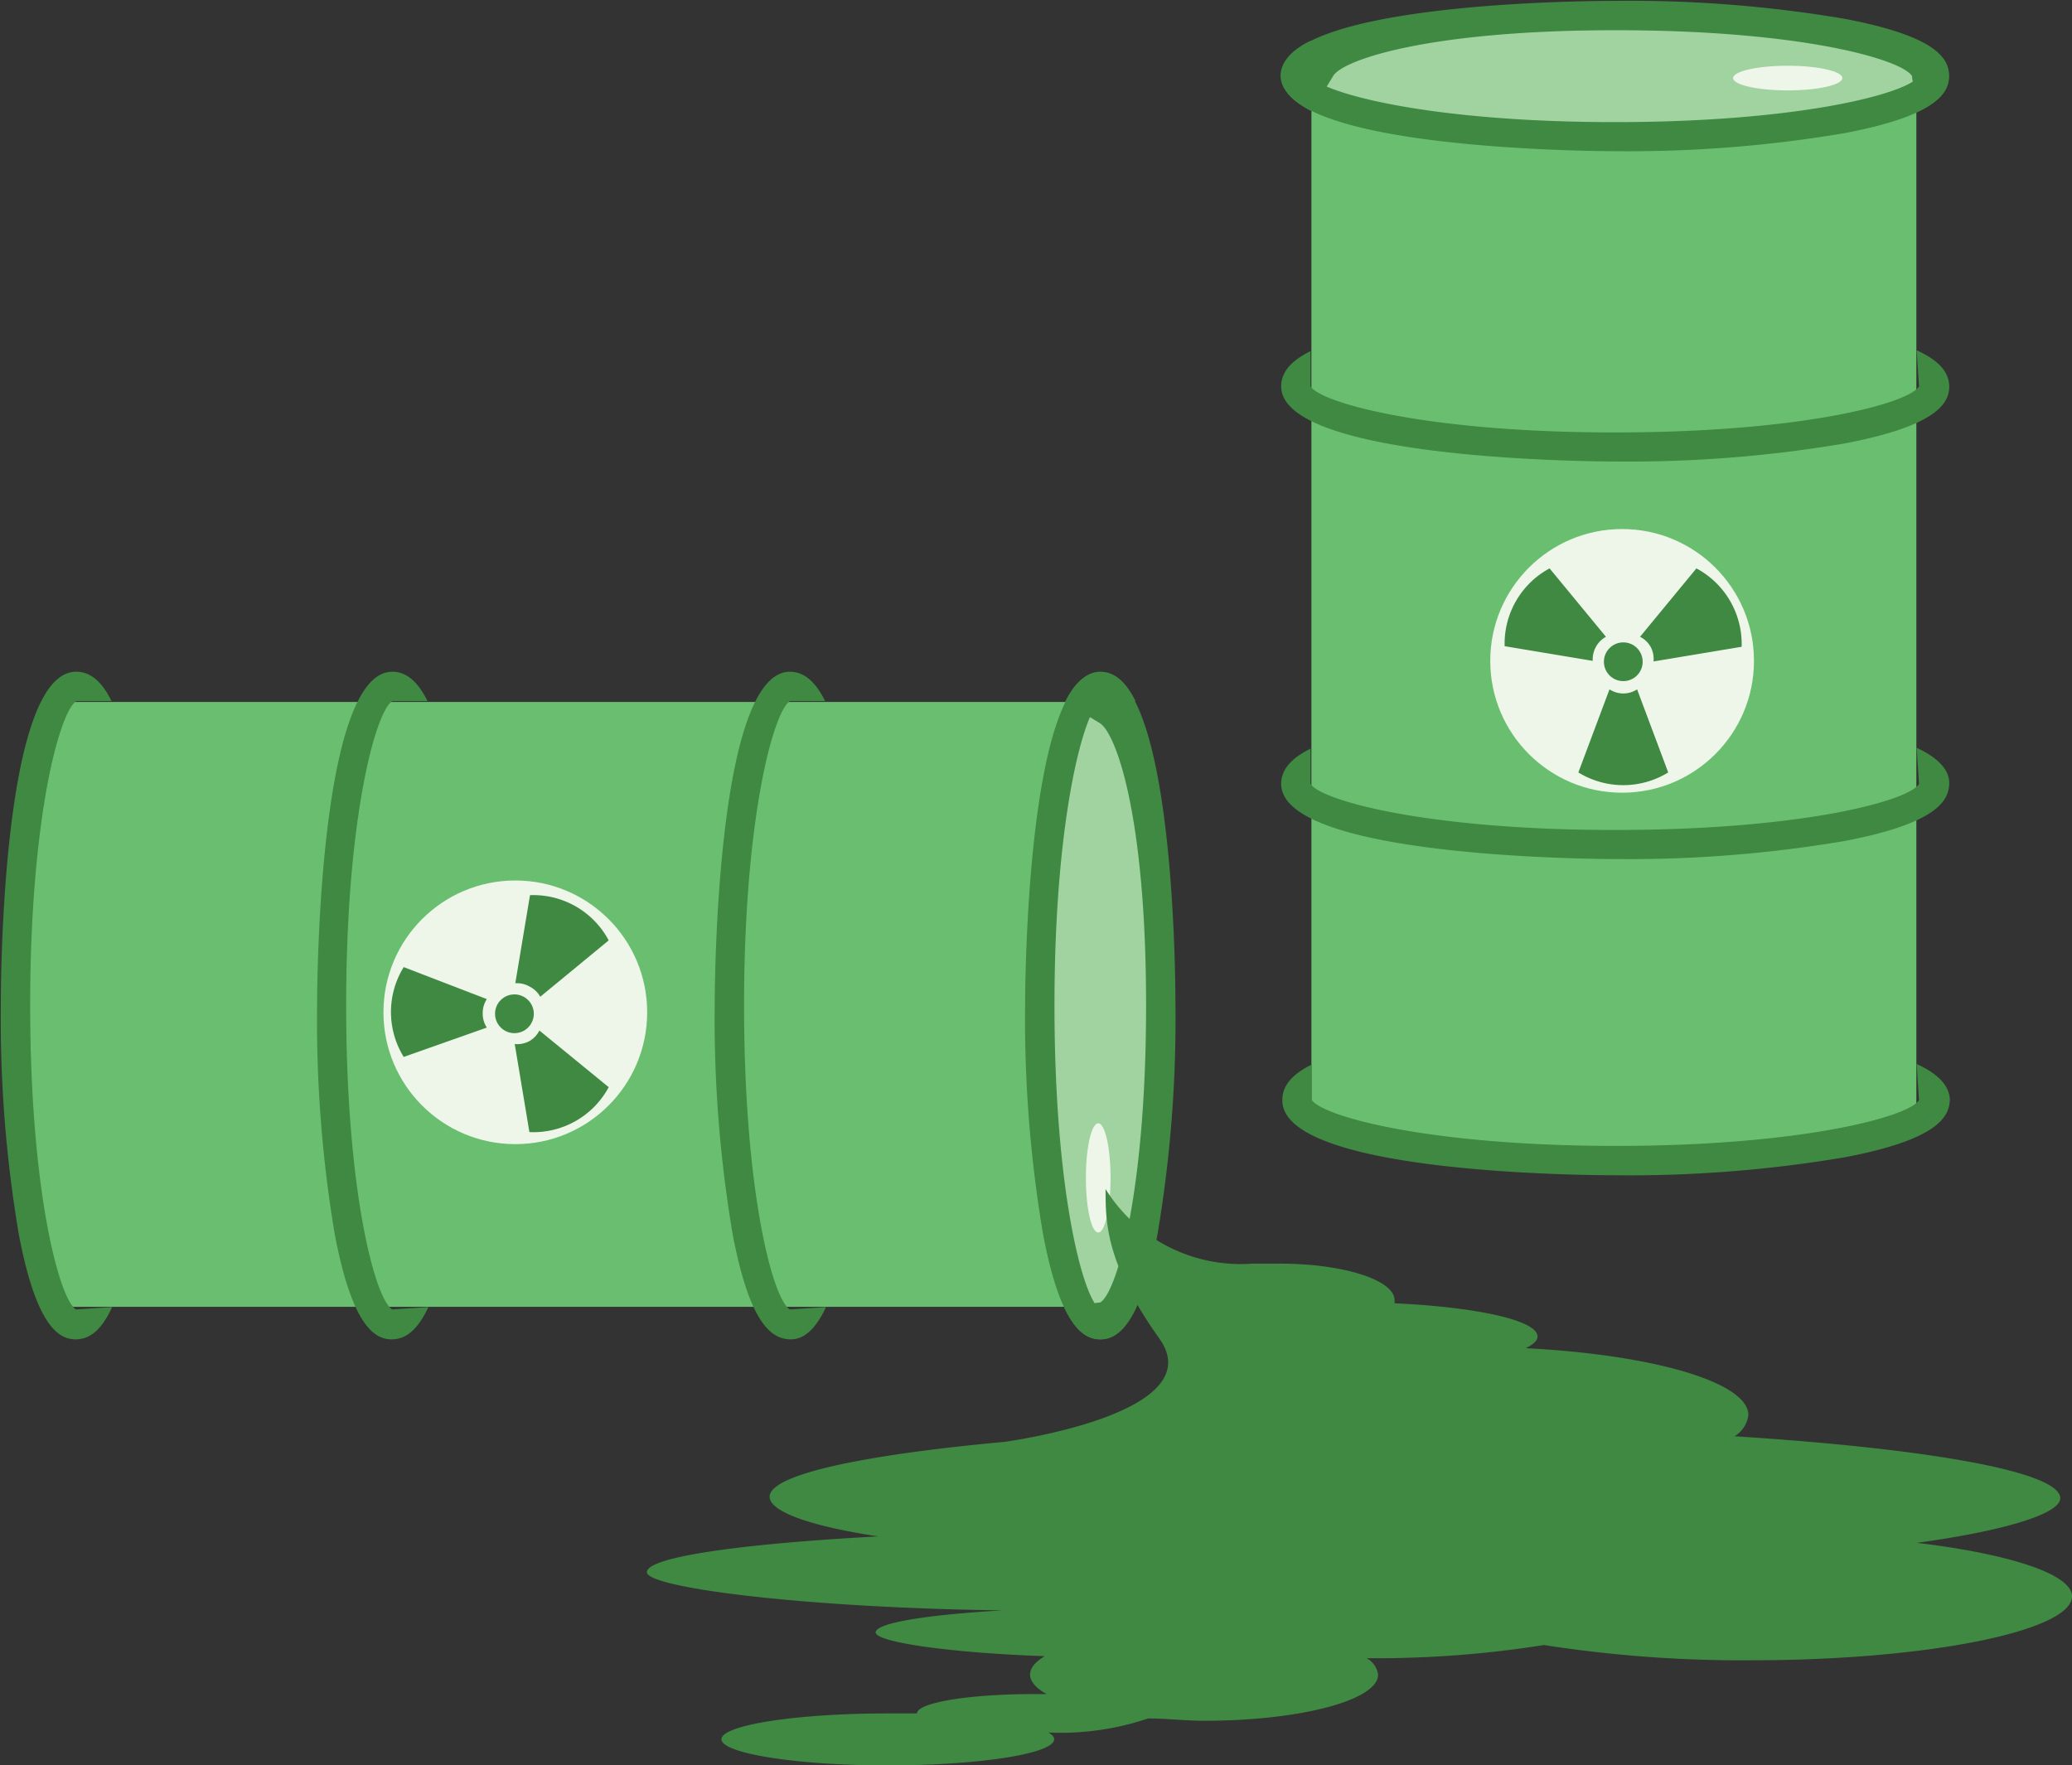 <svg xmlns="http://www.w3.org/2000/svg" viewBox="-0.028 -0.029 70.558 60.129"><rect x="-0.028" y="-0.029" width="70.558" height="60.129" fill="#333333" stroke="none"/><title>Depositphotos_3761753_02</title><g data-name="Layer 2"><g data-name="Layer 1"><g data-name="Layer 2"><g data-name="Layer 1-2"><path d="M44.63 2.48v35.35c0 1.08 4.61 2 10.3 2s10.3-.87 10.3-2V2.75z" fill="#69bf6f"/><circle cx="55.21" cy="22.48" r="4.49" fill="#eef6ea"/><ellipse cx="54.94" cy="2.48" rx="10.3" ry="1.95" fill="#a0d39f"/><path d="M65.24 11.9l.08 1.23c-.34.58-4 1.57-10.36 1.57s-10-1-10.36-1.57v-1.2c-.65.32-1 .71-1 1.2 0 2.53 10.91 2.56 11.38 2.56a43.9 43.9 0 0 0 7.78-.61c3.22-.61 3.59-1.4 3.59-1.95-.01-.35-.17-.8-1.11-1.23z" fill="#3f8942"/><path d="M65.24 1.33l.08 1.23c-.34.58-4 1.57-10.36 1.57s-10-1-10.36-1.57v-1.2c-.65.32-1 .71-1 1.2 0 2.53 10.91 2.56 11.38 2.56a44 44 0 0 0 7.78-.61C66 3.9 66.34 3.1 66.34 2.56c0-.35-.16-.79-1.1-1.23z" fill="#3f8942"/><path d="M65.24 3.79l-.16-1.23C64.74 2 61.33 1 55 1s-9.3 1-9.63 1.56l-.73 1.2c-.64-.32-1.06-.76-1.06-1.2C43.58 0 54.49 0 55 0a43.8 43.8 0 0 1 7.78.61C66 1.22 66.34 2 66.34 2.56c0 .35-.16.8-1.1 1.23z" fill="#3f8942"/><path d="M65.24 36.21l.08 1.23C65 38 61.33 39 55 39s-10-1-10.36-1.57v-1.2c-.65.32-1 .71-1 1.2C43.58 40 54.49 40 55 40a44 44 0 0 0 7.78-.61c3.22-.61 3.59-1.4 3.59-2-.03-.3-.19-.75-1.13-1.18z" fill="#3f8942"/><path d="M65.24 25.44l.08 1.23c-.34.58-4 1.57-10.36 1.57s-10-1-10.36-1.57v-1.2c-.65.32-1 .71-1 1.2 0 2.53 10.91 2.56 11.38 2.56a44 44 0 0 0 7.78-.61c3.22-.61 3.59-1.4 3.59-2-.01-.29-.17-.74-1.11-1.18z" fill="#3f8942"/><ellipse cx="60.85" cy="2.63" rx="1.86" ry=".42" fill="#eef6ea"/><path d="M55.25 23.59a.85.85 0 0 0 .47-.14l1.06 2.83a2.92 2.92 0 0 1-3.06 0l1.06-2.83a.86.86 0 0 0 .47.14z" fill="#3f8942"/><path d="M54.32 22a.87.87 0 0 0-.11.48l-3-.5a2.91 2.91 0 0 1 1.53-2.65l1.92 2.33a.85.85 0 0 0-.34.34z" fill="#3f8942"/><path d="M56.18 22a.85.85 0 0 0-.36-.34l1.92-2.33A2.92 2.92 0 0 1 59.28 22l-3 .5a.87.87 0 0 0-.1-.5z" fill="#3f8942"/><circle cx="55.25" cy="22.51" r=".66" fill="#3f8942"/><path d="M37.52 23.88H2.16c-1.08 0-2 4.61-2 10.3s.87 10.3 2 10.3h35.09z" fill="#69bf6f"/><circle cx="17.52" cy="34.45" r="4.49" fill="#eef6ea"/><ellipse cx="37.52" cy="34.18" rx="1.95" ry="10.3" fill="#a0d39f"/><path d="M28.1 44.49l-1.23.08c-.58-.34-1.56-4-1.56-10.36s1-10 1.56-10.36h1.2c-.32-.65-.71-1-1.2-1-2.53 0-2.56 10.91-2.56 11.37a43.9 43.9 0 0 0 .61 7.78c.61 3.22 1.4 3.59 2 3.59.3-.01.74-.16 1.18-1.1z" fill="#3f8942"/><path d="M38.67 44.49l-1.23.08c-.58-.34-1.56-4-1.56-10.36s1-10 1.56-10.36h1.2c-.32-.65-.71-1-1.2-1-2.53 0-2.56 10.91-2.56 11.37a44 44 0 0 0 .61 7.78c.61 3.22 1.4 3.59 2 3.59.3-.01.74-.16 1.18-1.1z" fill="#3f8942"/><path d="M36.21 44.49l1.23-.16C38 44 39 40.58 39 34.21s-1-9.21-1.56-9.6l-1.2-.73c.32-.65.71-1 1.2-1C40 22.83 40 33.74 40 34.21a43.85 43.85 0 0 1-.61 7.79c-.61 3.22-1.4 3.59-2 3.59-.3-.01-.75-.16-1.18-1.1z" fill="#3f8942"/><path d="M3.79 44.49l-1.23.08C2 44.23 1 40.58 1 34.21s1-10 1.57-10.36h1.2c-.32-.65-.71-1-1.2-1C0 22.83 0 33.74 0 34.21A44 44 0 0 0 .61 42c.61 3.22 1.4 3.59 1.95 3.59.35-.01.8-.16 1.23-1.1z" fill="#3f8942"/><path d="M14.56 44.49l-1.23.08c-.58-.34-1.57-4-1.57-10.36s1-10 1.57-10.36h1.2c-.32-.65-.71-1-1.2-1-2.53 0-2.56 10.91-2.56 11.37a44 44 0 0 0 .6 7.78c.61 3.22 1.4 3.59 1.95 3.59.35-.01.8-.16 1.24-1.1z" fill="#3f8942"/><ellipse cx="37.37" cy="40.09" rx=".42" ry="1.86" fill="#eef6ea"/><path d="M16.41 34.5a.86.86 0 0 0 .14.47l-2.83 1a2.91 2.91 0 0 1 0-3.06L16.55 34a.87.87 0 0 0-.14.5z" fill="#3f8942"/><path d="M18 33.57a.86.86 0 0 0-.48-.11l.5-3A2.91 2.91 0 0 1 20.7 32l-2.33 1.92a.85.85 0 0 0-.37-.35z" fill="#3f8942"/><path d="M18 35.43a.85.85 0 0 0 .34-.36L20.7 37a2.91 2.91 0 0 1-2.7 1.53l-.5-3a.86.86 0 0 0 .5-.1z" fill="#3f8942"/><circle cx="17.49" cy="34.5" r=".66" fill="#3f8942"/><path d="M65.25 52.52c3.05-.42 4.88-1 4.88-1.52 0-.9-4.47-1.69-11.09-2.11a1 1 0 0 0 .47-.72c0-1.12-3.25-2.06-7.58-2.28.26-.13.4-.26.4-.4 0-.55-2.08-1-4.87-1.13a.46.46 0 0 0 0-.11c0-.68-1.74-1.24-3.9-1.24h-.94a5.42 5.42 0 0 1-5-2.54c0 1.13 0 2.52 1.83 5.09s-5.27 3.52-5.27 3.52c-4.88.45-8 1.12-8 1.87 0 .5 1.36 1 3.7 1.35-4.66.25-7.88.7-7.88 1.22s5.26 1.21 12.11 1.3c-2.59.15-4.32.43-4.32.75s2.39.69 5.76.81c-.32.19-.5.4-.5.63s.2.46.56.66h-.41c-2.21 0-4 .29-4 .66h-1c-3.13 0-5.66.4-5.66.88s2.54.89 5.66.89 5.67-.4 5.67-.89c0-.08-.07-.16-.2-.23a9.3 9.3 0 0 0 3.4-.48c.6 0 1.24.08 1.91.08 3.27 0 5.92-.7 5.92-1.57a.74.74 0 0 0-.39-.56h.19a36.53 36.53 0 0 0 5.85-.45 43.74 43.74 0 0 0 7.06.52c6 0 10.92-1 10.92-2.18 0-.75-2.11-1.44-5.28-1.82z" fill="#3f8942"/></g></g></g></g></svg>